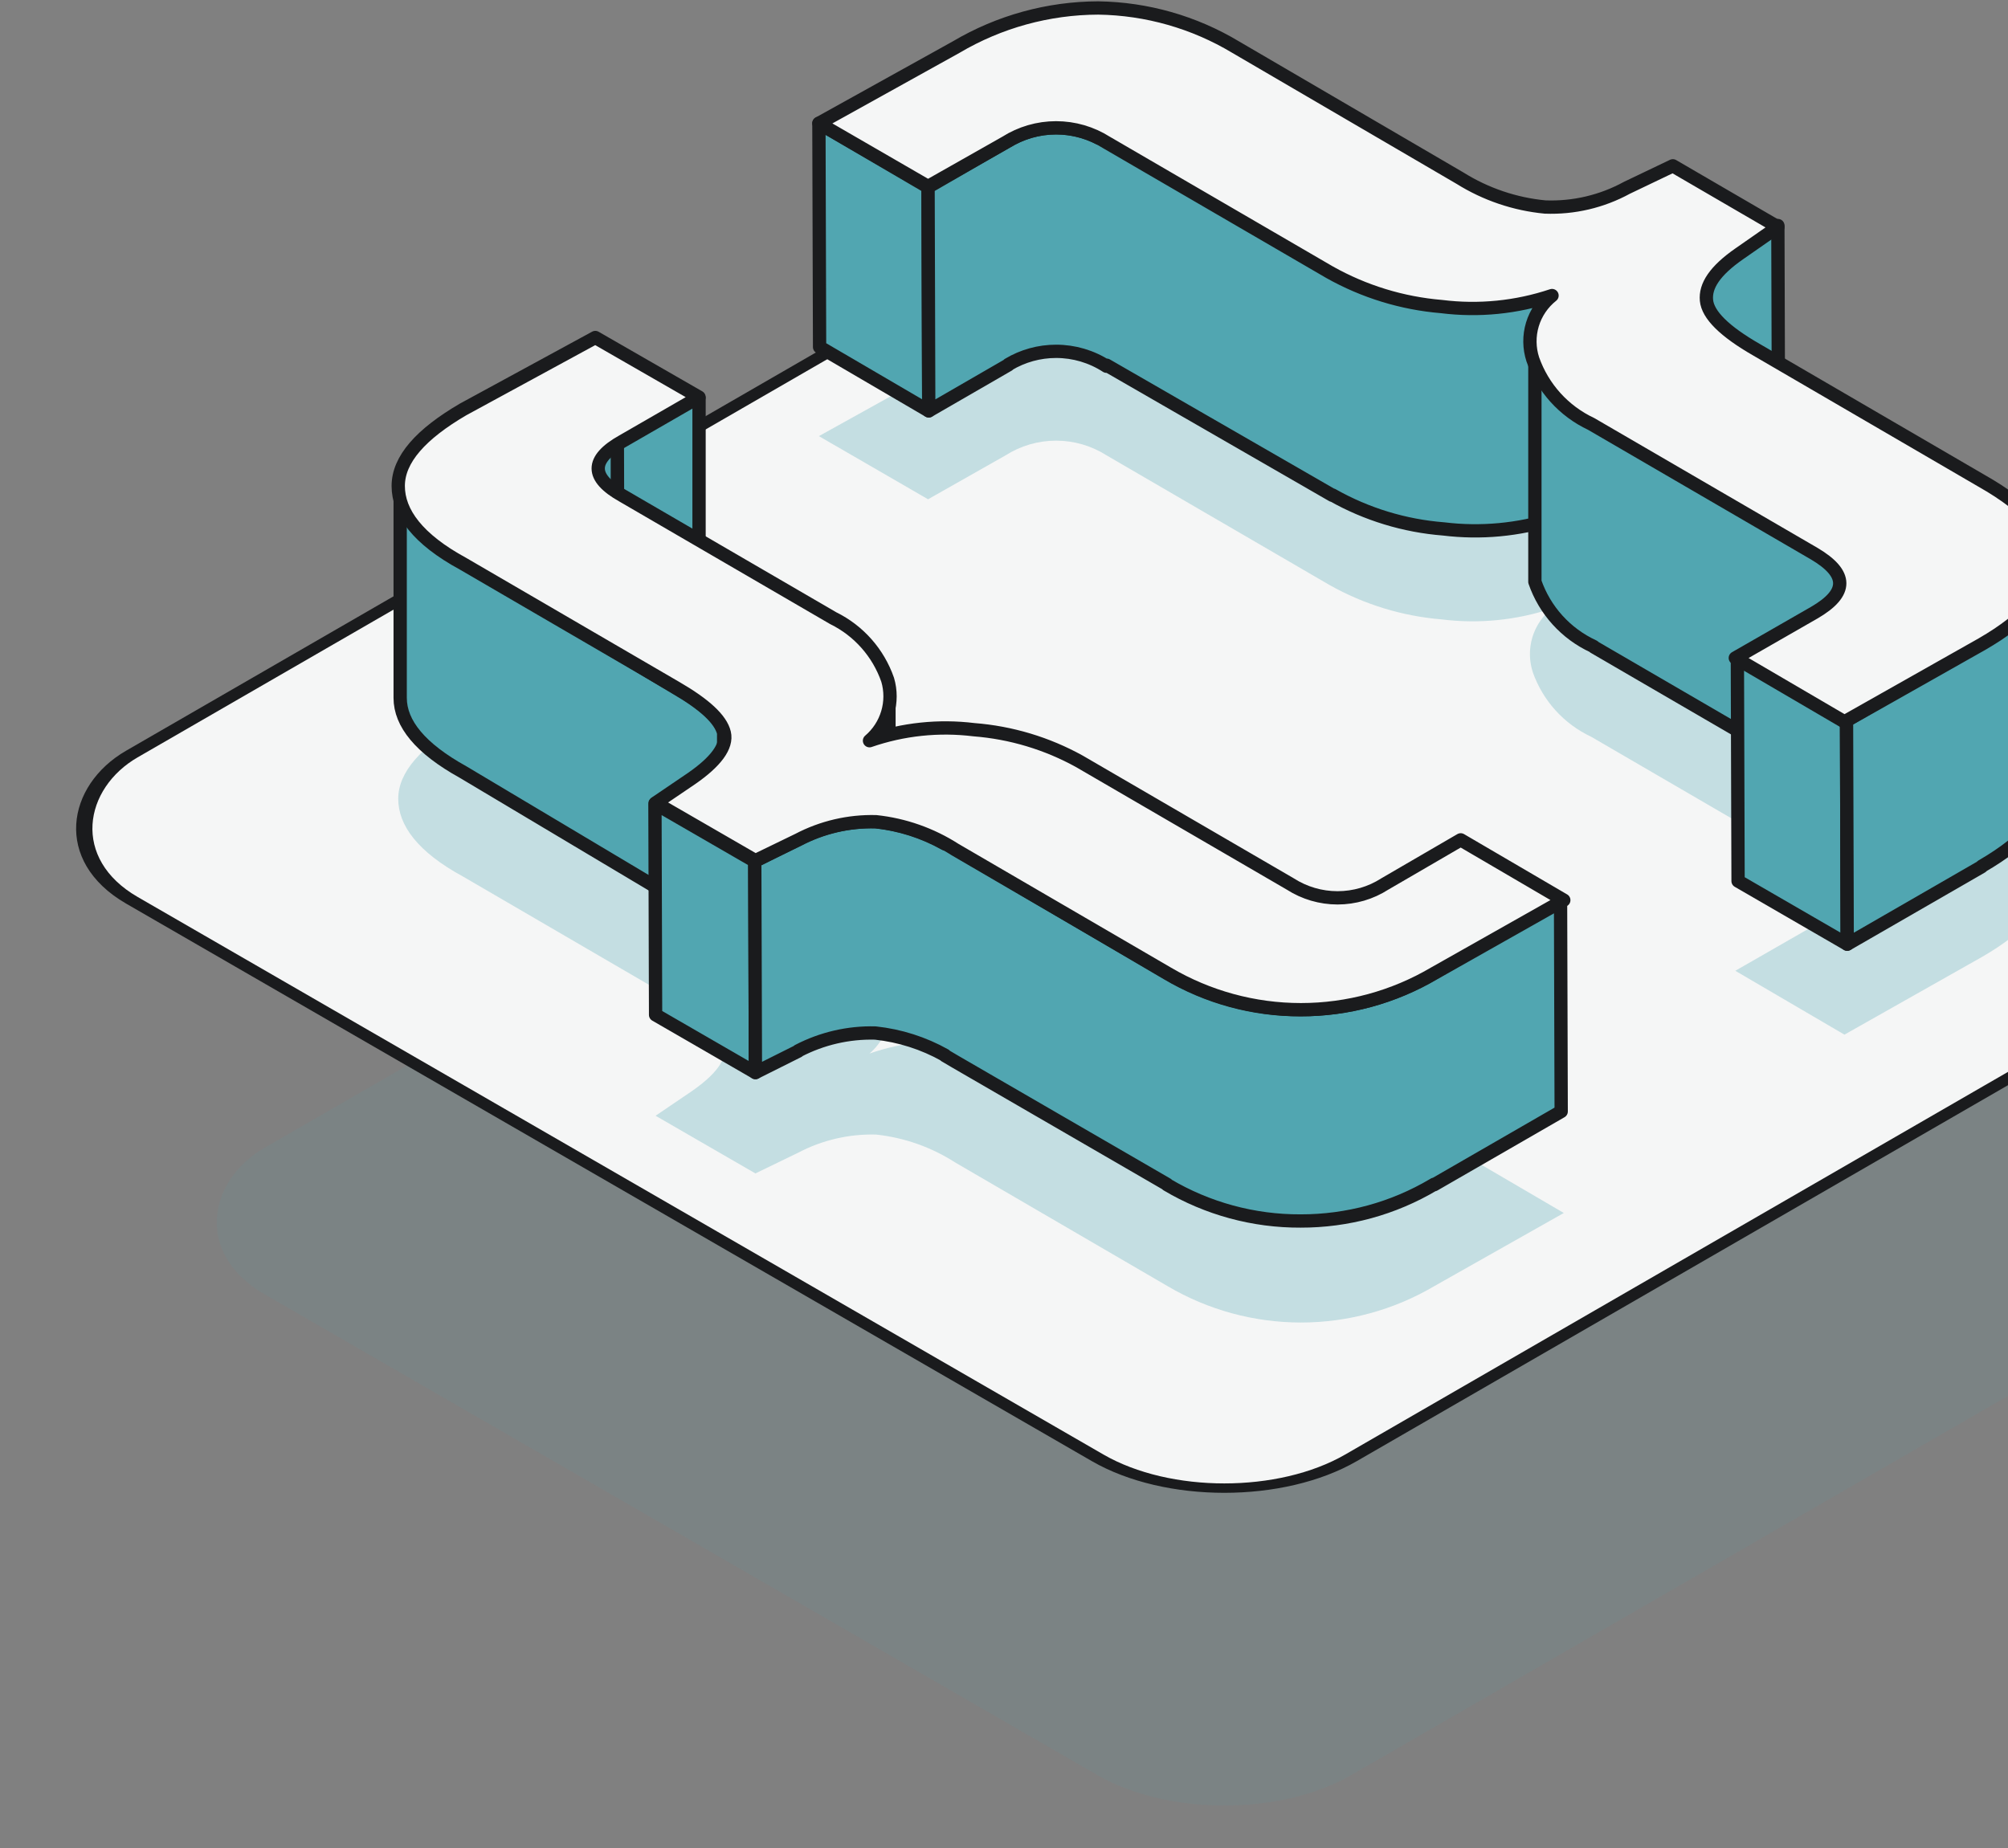 <svg width="151" height="139" viewBox="0 0 151 139" fill="none" xmlns="http://www.w3.org/2000/svg">
    <rect x="0" y="0" width="151" height="139" fill="#808080" stroke="none"/>
    <rect opacity="0.1" width="94.354" height="94.354" rx="11" transform="matrix(0.866 0.5 -0.866 0.5 92.066 44.652)" fill="#51A6B1"/>
    <rect width="105.861" height="105.861" rx="11" transform="matrix(0.866 0.5 -0.866 0.5 92.068 9.276)" fill="#F5F6F6" stroke="#1A1B1D" stroke-linejoin="round"/>
    <path opacity="0.3" d="M61.581 32.799L69.789 37.548L75.622 34.243C76.756 33.522 78.072 33.139 79.416 33.139C80.76 33.139 82.076 33.522 83.21 34.243L99.986 44C102.573 45.455 105.443 46.336 108.4 46.581C111.198 46.931 114.038 46.648 116.711 45.755C116.009 46.311 115.494 47.069 115.235 47.927C114.977 48.785 114.988 49.704 115.266 50.556C115.639 51.615 116.219 52.589 116.972 53.422C117.725 54.255 118.637 54.931 119.654 55.408L136.43 65.165C138.96 66.662 139.011 68.107 136.43 69.604L130.494 73.009L138.701 77.811L149.025 71.978C152.432 70.016 154.188 67.951 154.188 65.783C154.188 63.614 152.484 61.655 149.025 59.693L132.094 49.833C129.668 48.439 128.429 47.199 128.326 46.115C128.222 45.031 128.945 43.897 130.803 42.606L133.694 40.593L125.796 35.998L122.338 37.651C120.459 38.678 118.336 39.176 116.195 39.095C113.922 38.879 111.731 38.137 109.794 36.928L92.914 27.067C89.793 25.194 86.231 24.179 82.59 24.126C78.83 24.138 75.141 25.153 71.905 27.067L61.581 32.799Z" fill="#51A6B1"/>
    <path d="M61.581 9.271L61.632 26.1L69.84 30.9L69.788 14.072L61.581 9.271Z" fill="#51A6B1" stroke="#1A1B1D" stroke-linejoin="round"/>
    <path fill-rule="evenodd" clip-rule="evenodd" d="M130.804 18.977L130.804 18.976L133.694 16.963L133.746 33.843L130.855 35.804L130.855 35.658L130.804 35.804C129.152 36.94 128.274 38.024 128.274 39.005V22.178C128.274 21.042 129.152 20.113 130.804 18.977L130.804 18.977Z" fill="#51A6B1"/>
    <path d="M130.804 18.976L130.304 18.978C130.303 18.814 130.383 18.66 130.518 18.566L130.804 18.976ZM130.804 18.977L131.304 18.975C131.304 19.149 131.215 19.31 131.068 19.401L130.804 18.977ZM133.694 16.963L133.409 16.553C133.561 16.446 133.76 16.433 133.925 16.519C134.09 16.605 134.194 16.775 134.194 16.961L133.694 16.963ZM133.746 33.843L134.246 33.841C134.247 34.007 134.164 34.163 134.027 34.256L133.746 33.843ZM130.855 35.804L131.136 36.218C130.983 36.322 130.785 36.333 130.622 36.246C130.458 36.16 130.356 35.991 130.355 35.806L130.855 35.804ZM130.855 35.658L130.383 35.492C130.463 35.263 130.698 35.124 130.938 35.164C131.178 35.205 131.354 35.413 131.355 35.656L130.855 35.658ZM130.804 35.804L131.276 35.969C131.241 36.069 131.174 36.156 131.087 36.216L130.804 35.804ZM128.774 39.005C128.774 39.281 128.551 39.505 128.274 39.505C127.998 39.505 127.774 39.281 127.774 39.005H128.774ZM130.804 18.977L130.52 18.565C130.527 18.561 130.533 18.556 130.54 18.552L130.804 18.977ZM131.304 18.974L131.304 18.975L130.304 18.979L130.304 18.978L131.304 18.974ZM133.98 17.373L131.089 19.386L130.518 18.566L133.409 16.553L133.98 17.373ZM133.246 33.844L133.194 16.964L134.194 16.961L134.246 33.841L133.246 33.844ZM130.575 35.391L133.465 33.429L134.027 34.256L131.136 36.218L130.575 35.391ZM131.355 35.656L131.355 35.803L130.355 35.806L130.355 35.659L131.355 35.656ZM130.332 35.639L130.383 35.492L131.327 35.823L131.276 35.969L130.332 35.639ZM127.774 39.005C127.774 38.362 128.062 37.738 128.528 37.151C128.996 36.563 129.672 35.975 130.52 35.392L131.087 36.216C130.284 36.768 129.695 37.291 129.311 37.774C128.926 38.258 128.774 38.667 128.774 39.005H127.774ZM128.774 22.178V39.005H127.774V22.178H128.774ZM131.087 19.389C129.419 20.535 128.774 21.331 128.774 22.178H127.774C127.774 20.754 128.884 19.69 130.52 18.565L131.087 19.389ZM131.068 19.401L131.068 19.401L130.54 18.552L130.54 18.552L131.068 19.401Z" fill="#1A1B1D"/>
    <path d="M75.829 27.414C76.911 26.765 78.151 26.422 79.417 26.422C80.763 26.422 82.081 26.81 83.211 27.543V27.464L100.194 37.249L100.194 37.226C102.761 38.677 105.616 39.548 108.556 39.778C111.35 40.119 114.185 39.855 116.867 39.004V22.124C114.194 23.018 111.354 23.301 108.556 22.951C105.599 22.705 102.729 21.825 100.142 20.37V20.421L82.65 10.168V10.395C81.652 9.882 80.544 9.612 79.417 9.612C78.133 9.612 76.876 9.961 75.778 10.621L75.778 10.613L69.79 14.072L69.841 30.9L75.829 27.441L75.829 27.414Z" fill="#51A6B1" stroke="#1A1B1D" stroke-linejoin="round"/>
    <path fill-rule="evenodd" clip-rule="evenodd" d="M115.422 26.927V43.754C115.79 44.816 116.368 45.793 117.122 46.627C117.876 47.461 118.79 48.133 119.81 48.606L119.861 48.634L119.861 48.658L136.638 58.414L136.638 58.363C137.876 59.137 138.547 59.86 138.547 60.583V43.753C138.547 43.031 137.876 42.31 136.637 41.535L136.586 41.566L136.586 41.534L119.836 31.845L119.81 31.779C118.793 31.301 117.881 30.626 117.128 29.793C116.375 28.959 115.795 27.986 115.422 26.927Z" fill="#51A6B1"/>
    <path d="M115.422 43.754L114.949 43.917C114.931 43.865 114.922 43.809 114.922 43.754H115.422ZM115.422 26.927H114.922C114.922 26.683 115.097 26.475 115.338 26.434C115.578 26.393 115.813 26.531 115.893 26.761L115.422 26.927ZM117.122 46.627L117.493 46.292L117.122 46.627ZM119.81 48.606L120.02 48.152C120.032 48.157 120.043 48.163 120.054 48.169L119.81 48.606ZM119.861 48.634L120.105 48.198C120.263 48.286 120.361 48.452 120.361 48.633L119.861 48.634ZM119.861 48.658L119.61 49.09C119.456 49.001 119.362 48.837 119.361 48.66L119.861 48.658ZM136.638 58.414L137.138 58.413C137.138 58.592 137.043 58.758 136.888 58.847C136.733 58.937 136.541 58.937 136.386 58.846L136.638 58.414ZM136.638 58.363L136.138 58.364C136.137 58.182 136.236 58.014 136.395 57.926C136.554 57.837 136.748 57.842 136.903 57.939L136.638 58.363ZM139.047 60.583C139.047 60.859 138.823 61.083 138.547 61.083C138.271 61.083 138.047 60.859 138.047 60.583H139.047ZM136.637 41.535L136.376 41.109C136.538 41.01 136.741 41.011 136.902 41.111L136.637 41.535ZM136.586 41.566L136.847 41.993C136.693 42.087 136.5 42.091 136.342 42.003C136.185 41.915 136.087 41.748 136.086 41.568L136.586 41.566ZM136.586 41.534L136.837 41.102C136.991 41.191 137.086 41.355 137.086 41.533L136.586 41.534ZM119.836 31.845L119.586 32.278C119.488 32.221 119.413 32.134 119.371 32.029L119.836 31.845ZM119.81 31.779L120.023 31.326C120.138 31.38 120.228 31.477 120.275 31.595L119.81 31.779ZM117.128 29.793L116.757 30.128V30.128L117.128 29.793ZM114.922 43.754V26.927H115.922V43.754H114.922ZM116.751 46.962C115.952 46.079 115.339 45.043 114.949 43.917L115.894 43.59C116.24 44.589 116.784 45.508 117.493 46.292L116.751 46.962ZM119.6 49.059C118.519 48.559 117.55 47.846 116.751 46.962L117.493 46.292C118.201 47.075 119.061 47.708 120.02 48.152L119.6 49.059ZM119.617 49.071L119.566 49.042L120.054 48.169L120.105 48.198L119.617 49.071ZM119.361 48.66L119.361 48.636L120.361 48.633L120.361 48.656L119.361 48.66ZM136.386 58.846L119.61 49.09L120.113 48.226L136.889 57.982L136.386 58.846ZM137.138 58.361L137.138 58.413L136.138 58.416L136.138 58.364L137.138 58.361ZM136.903 57.939C137.541 58.338 138.065 58.742 138.433 59.163C138.802 59.584 139.047 60.058 139.047 60.583H138.047C138.047 60.386 137.957 60.137 137.681 59.822C137.404 59.506 136.972 59.162 136.373 58.787L136.903 57.939ZM138.047 60.583V43.753H139.047V60.583H138.047ZM138.047 43.753C138.047 43.556 137.957 43.308 137.681 42.994C137.404 42.678 136.972 42.334 136.372 41.959L136.902 41.111C137.541 41.511 138.064 41.914 138.432 42.334C138.801 42.754 139.047 43.228 139.047 43.753H138.047ZM136.898 41.962L136.847 41.993L136.326 41.14L136.376 41.109L136.898 41.962ZM137.086 41.533L137.086 41.565L136.086 41.568L136.086 41.536L137.086 41.533ZM120.087 31.412L136.837 41.102L136.336 41.967L119.586 32.278L120.087 31.412ZM120.275 31.595L120.301 31.662L119.371 32.029L119.345 31.962L120.275 31.595ZM117.499 29.457C118.208 30.241 119.066 30.877 120.023 31.326L119.598 32.231C118.521 31.726 117.555 31.01 116.757 30.128L117.499 29.457ZM115.893 26.761C116.244 27.757 116.79 28.673 117.499 29.457L116.757 30.128C115.96 29.246 115.345 28.215 114.95 27.093L115.893 26.761Z" fill="#1A1B1D"/>
    <path d="M130.649 49.432L130.701 66.26L138.908 71.009L138.857 54.181L130.649 49.432Z" fill="#51A6B1" stroke="#1A1B1D" stroke-linejoin="round"/>
    <path fill-rule="evenodd" clip-rule="evenodd" d="M148.975 48.348V48.348C152.382 46.386 154.033 44.32 154.137 42.152V58.982C154.137 61.139 152.399 63.192 149.027 65.145L149.027 65.176L138.909 71.01L138.857 54.181L148.975 48.348Z" fill="#51A6B1"/>
    <path d="M148.975 48.348H148.475C148.475 48.169 148.57 48.004 148.725 47.914L148.975 48.348ZM148.975 48.348H149.475C149.475 48.527 149.379 48.692 149.224 48.782L148.975 48.348ZM154.137 42.152L153.637 42.129C153.65 41.857 153.877 41.646 154.149 41.653C154.42 41.659 154.637 41.881 154.637 42.152H154.137ZM149.027 65.145L148.527 65.146C148.526 64.967 148.621 64.802 148.776 64.712L149.027 65.145ZM149.027 65.176L149.527 65.175C149.527 65.354 149.432 65.52 149.276 65.61L149.027 65.176ZM138.909 71.01L139.159 71.443C139.004 71.532 138.814 71.532 138.66 71.443C138.505 71.354 138.41 71.189 138.409 71.011L138.909 71.01ZM138.857 54.181L138.357 54.183C138.357 54.004 138.452 53.838 138.608 53.748L138.857 54.181ZM149.475 48.348V48.348H148.475V48.348H149.475ZM154.636 42.176C154.52 44.608 152.674 46.795 149.224 48.781L148.725 47.914C152.09 45.977 153.547 44.033 153.637 42.129L154.636 42.176ZM153.637 58.982V42.152H154.637V58.982H153.637ZM148.776 64.712C152.125 62.773 153.637 60.849 153.637 58.982H154.637C154.637 61.429 152.674 63.611 149.277 65.578L148.776 64.712ZM148.527 65.178L148.527 65.146L149.527 65.143L149.527 65.175L148.527 65.178ZM138.659 70.576L148.777 64.743L149.276 65.61L139.159 71.443L138.659 70.576ZM139.357 54.18L139.409 71.008L138.409 71.011L138.357 54.183L139.357 54.18ZM149.224 48.782L139.107 54.614L138.608 53.748L148.725 47.915L149.224 48.782Z" fill="#1A1B1D"/>
    <path d="M61.581 9.273L69.789 14.021L75.622 10.717C76.756 9.996 78.072 9.613 79.416 9.613C80.76 9.613 82.076 9.996 83.21 10.717L99.986 20.474C102.573 21.929 105.443 22.809 108.4 23.055C111.198 23.405 114.038 23.122 116.711 22.228C116.009 22.785 115.494 23.543 115.235 24.401C114.977 25.259 114.988 26.178 115.266 27.03C115.639 28.089 116.219 29.062 116.972 29.896C117.725 30.729 118.637 31.404 119.654 31.882L136.43 41.639C138.96 43.136 139.011 44.58 136.43 46.077L130.494 49.483L138.701 54.284L149.025 48.452C152.432 46.49 154.188 44.424 154.188 42.256C154.188 40.088 152.484 38.128 149.025 36.167L132.094 26.306C129.668 24.913 128.429 23.673 128.326 22.589C128.222 21.505 128.945 20.37 130.803 19.08L133.694 17.066L125.796 12.471L122.338 14.125C120.459 15.152 118.336 15.65 116.195 15.569C113.922 15.353 111.731 14.611 109.794 13.401L92.914 3.541C89.793 1.667 86.231 0.653 82.59 0.6C78.83 0.611 75.141 1.626 71.905 3.541L61.581 9.273Z" fill="#F5F6F6" stroke="#1A1B1D" stroke-linejoin="round"/>
    <path opacity="0.3" d="M34.822 54.319C31.653 56.172 29.947 58.074 29.947 60.073C29.947 62.071 31.41 64.071 34.822 65.923L50.811 75.233C53.004 76.5 54.223 77.622 54.467 78.646C54.711 79.67 53.784 80.841 52.029 82.059L49.3 83.911L56.807 88.248L60.024 86.689C61.825 85.741 63.84 85.272 65.874 85.325C67.993 85.552 70.029 86.268 71.821 87.419L87.811 96.731C90.847 98.519 94.305 99.461 97.828 99.461C101.351 99.461 104.81 98.519 107.846 96.731L117.596 91.223L109.844 86.689L104.141 90.004C103.08 90.687 101.845 91.049 100.583 91.049C99.321 91.049 98.085 90.687 97.024 90.004L81.181 80.79C78.734 79.433 76.025 78.62 73.235 78.403C70.59 78.078 67.905 78.361 65.386 79.231C66.033 78.681 66.506 77.955 66.748 77.141C66.99 76.328 66.991 75.463 66.751 74.649C66.048 72.627 64.578 70.963 62.657 70.017L46.814 60.803C44.376 59.438 44.376 58.074 46.814 56.709L52.566 53.394L44.766 48.909L34.822 54.319Z" fill="#51A6B1"/>
    <path fill-rule="evenodd" clip-rule="evenodd" d="M46.424 33.175L46.473 48.977L52.225 45.711L52.568 45.526L52.568 29.957L52.176 29.819L46.424 33.085V32.988C45.303 33.768 44.718 34.403 44.718 35.085V50.976C44.718 50.293 45.303 49.659 46.424 48.976V33.175Z" fill="#51A6B1"/>
    <path d="M46.424 33.175H45.924C45.924 32.899 46.148 32.675 46.423 32.675C46.699 32.675 46.923 32.898 46.924 33.173L46.424 33.175ZM46.473 48.977L46.719 49.412C46.565 49.5 46.376 49.499 46.222 49.41C46.068 49.321 45.973 49.157 45.973 48.979L46.473 48.977ZM52.225 45.711L51.978 45.276L51.987 45.271L52.225 45.711ZM52.568 45.526L53.068 45.526C53.068 45.71 52.968 45.879 52.806 45.966L52.568 45.526ZM52.568 29.957L52.734 29.485C52.934 29.556 53.068 29.745 53.068 29.957L52.568 29.957ZM52.176 29.819L51.929 29.384C52.055 29.313 52.205 29.3 52.342 29.348L52.176 29.819ZM46.424 33.085L46.671 33.52C46.516 33.608 46.326 33.607 46.173 33.517C46.019 33.428 45.924 33.263 45.924 33.085H46.424ZM46.424 32.988L46.139 32.578C46.291 32.471 46.491 32.459 46.656 32.545C46.821 32.631 46.924 32.802 46.924 32.988H46.424ZM45.218 50.976C45.218 51.252 44.994 51.476 44.718 51.476C44.441 51.476 44.218 51.252 44.218 50.976H45.218ZM46.424 48.976H46.924C46.924 49.151 46.833 49.313 46.684 49.404L46.424 48.976ZM46.924 33.173L46.973 48.976L45.973 48.979L45.924 33.176L46.924 33.173ZM46.226 48.542L51.978 45.276L52.472 46.146L46.719 49.412L46.226 48.542ZM51.987 45.271L52.331 45.086L52.806 45.966L52.462 46.151L51.987 45.271ZM52.068 45.526L52.068 29.957L53.068 29.957L53.068 45.526L52.068 45.526ZM52.403 30.429L52.011 30.291L52.342 29.348L52.734 29.485L52.403 30.429ZM52.423 30.254L46.671 33.52L46.177 32.651L51.929 29.384L52.423 30.254ZM45.924 33.085V32.988H46.924V33.085H45.924ZM46.71 33.399C46.161 33.78 45.777 34.104 45.533 34.395C45.294 34.68 45.218 34.9 45.218 35.085H44.218C44.218 34.588 44.434 34.149 44.767 33.752C45.096 33.36 45.566 32.976 46.139 32.578L46.71 33.399ZM45.218 35.085V50.976H44.218V35.085H45.218ZM44.218 50.976C44.218 50.479 44.434 50.038 44.773 49.648C45.108 49.263 45.584 48.903 46.164 48.549L46.684 49.404C46.143 49.733 45.766 50.031 45.528 50.304C45.294 50.573 45.218 50.79 45.218 50.976H44.218ZM45.924 48.976V33.175H46.924V48.976H45.924Z" fill="#1A1B1D"/>
    <path d="M30.093 36.741V52.487C30.093 54.408 31.607 56.282 34.821 58.062L50.762 67.57V67.599C52.956 68.867 54.174 69.986 54.418 71.01V55.119C54.174 54.096 52.956 52.973 50.762 51.706L34.968 42.249C31.653 40.592 30.093 38.691 30.093 36.741Z" fill="#51A6B1" stroke="#1A1B1D" stroke-linejoin="round"/>
    <path d="M66.849 68.185V52.487C66.856 53.117 66.724 53.74 66.463 54.313C66.202 54.886 65.817 55.395 65.338 55.803V71.694C65.832 71.256 66.225 70.715 66.486 70.108C66.747 69.502 66.871 68.845 66.849 68.185Z" fill="#51A6B1" stroke="#1A1B1D" stroke-linejoin="round"/>
    <path d="M49.251 60.433L49.3 76.324L56.807 80.663L56.758 64.771L49.251 60.433Z" fill="#51A6B1" stroke="#1A1B1D" stroke-linejoin="round"/>
    <path d="M59.975 63.163C61.776 62.215 63.791 61.745 65.825 61.798C67.668 61.995 69.448 62.562 71.059 63.465V63.397L87.762 73.205C90.8 75.008 94.271 75.952 97.804 75.935C101.32 75.943 104.773 74.999 107.797 73.205L117.352 67.696L117.4 83.588L107.846 89.097L107.846 89.066L107.797 89.096C104.773 90.89 101.32 91.834 97.804 91.826C94.271 91.842 90.8 90.898 87.762 89.096V89.069L71.821 79.835L71.059 79.386V79.358C69.448 78.455 67.668 77.886 65.825 77.689C63.809 77.636 61.813 78.099 60.024 79.029L60.024 79.054L56.807 80.663L56.758 64.771L59.975 63.163Z" fill="#51A6B1" stroke="#1A1B1D" stroke-linejoin="round"/>
    <path d="M34.822 30.793C31.653 32.646 29.947 34.548 29.947 36.546C29.947 38.545 31.41 40.544 34.822 42.397L50.811 51.706C53.004 52.974 54.223 54.096 54.467 55.12C54.711 56.143 53.784 57.314 52.029 58.533L49.3 60.385L56.807 64.722L60.024 63.162C61.825 62.215 63.84 61.745 65.874 61.798C67.993 62.025 70.029 62.742 71.821 63.893L87.811 73.205C90.847 74.992 94.305 75.935 97.828 75.935C101.351 75.935 104.81 74.992 107.846 73.205L117.596 67.697L109.844 63.162L104.141 66.478C103.08 67.16 101.845 67.523 100.583 67.523C99.321 67.523 98.085 67.16 97.024 66.478L81.181 57.264C78.734 55.907 76.025 55.094 73.235 54.877C70.59 54.552 67.905 54.835 65.386 55.705C66.033 55.155 66.506 54.428 66.748 53.615C66.99 52.802 66.991 51.937 66.751 51.123C66.048 49.101 64.578 47.436 62.657 46.491L46.814 37.277C44.376 35.912 44.376 34.548 46.814 33.183L52.566 29.867L44.766 25.383L34.822 30.793Z" fill="#F5F6F6" stroke="#1A1B1D" stroke-linejoin="round"/>
</svg>
